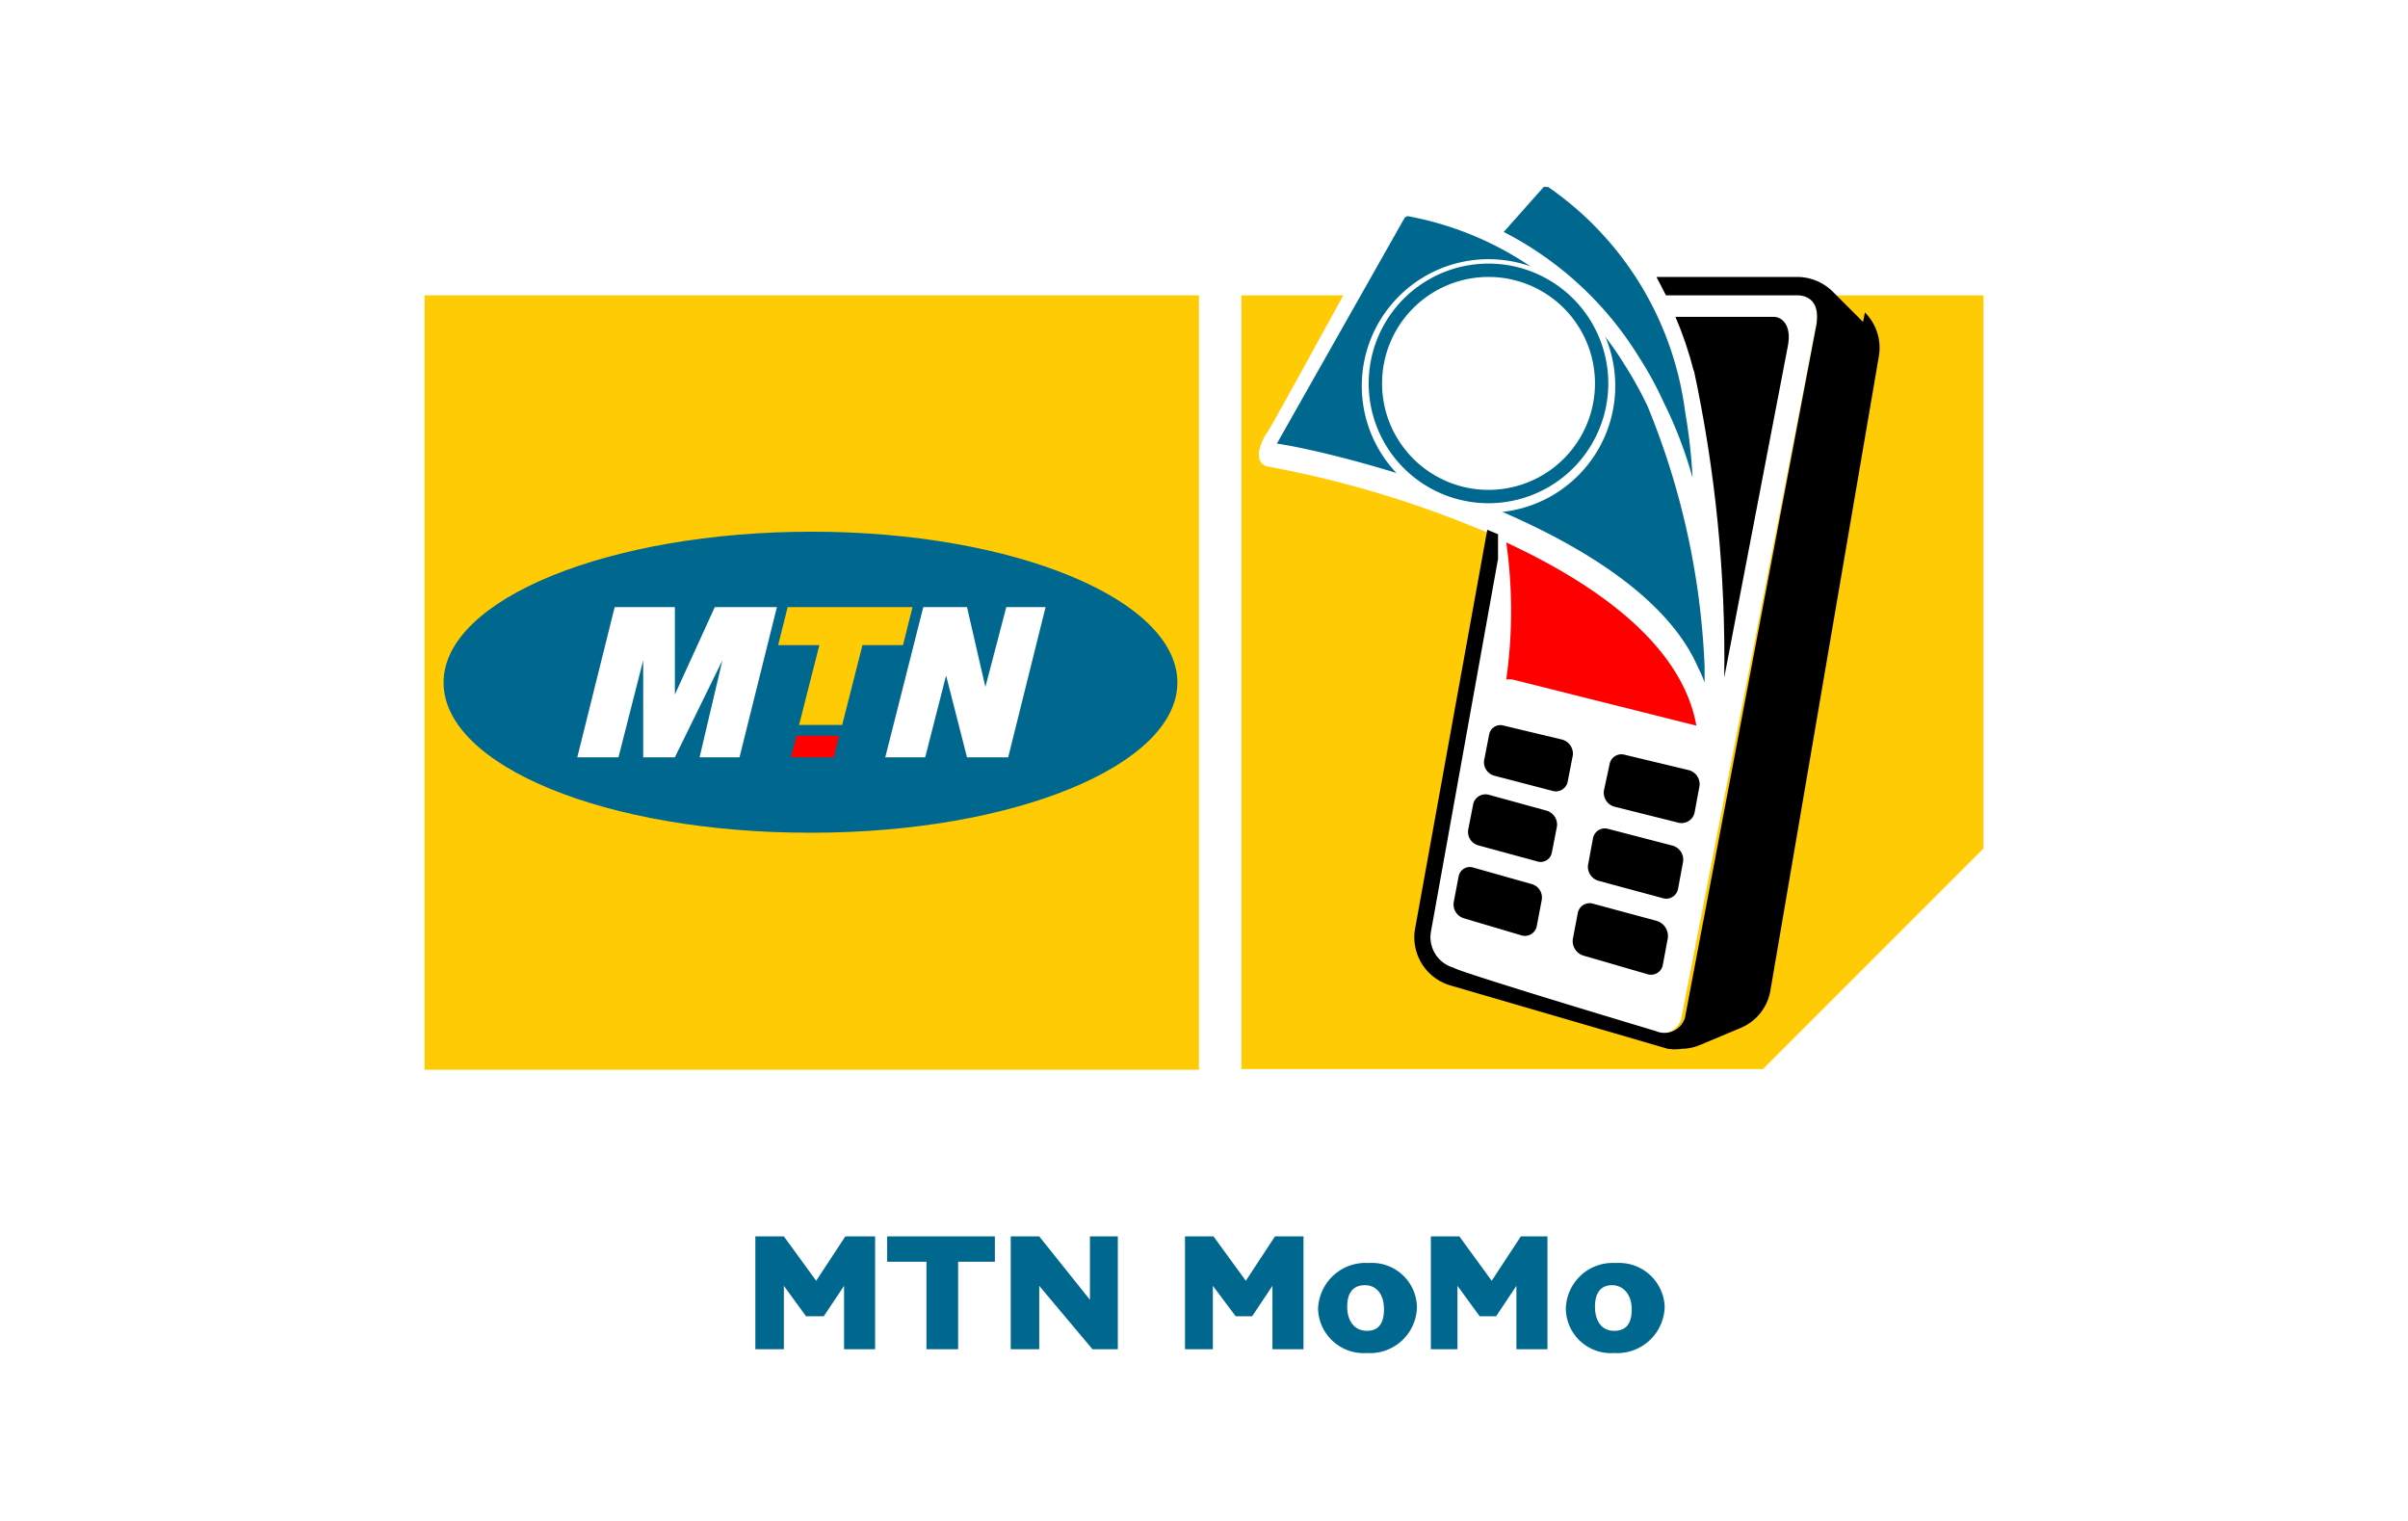 <svg xmlns="http://www.w3.org/2000/svg" width="38" height="24" fill="none" aria-labelledby="pi-mtn_mobile_money" role="img" viewBox="0 0 38 24"><title id="pi-mtn_mobile_money">MTN Mobile Money</title><path fill="#fff" d="M0 0h38v24H0z"/><path fill="#00678F" d="M25.47 21c-.19 0-.3-.15-.3-.38s.1-.34.27-.34.31.14.31.38-.1.34-.28.34m0 .35a.75.75 0 0 0 .8-.73.72.72 0 0 0-.77-.69.74.74 0 0 0-.79.73.71.71 0 0 0 .76.69M24 19.51l-.46.7-.51-.7h-.45v1.78H23v-1l.35.48h.26l.32-.48v1h.49v-1.78zM21.57 21c-.19 0-.31-.15-.31-.38s.1-.34.28-.34.3.14.3.38-.1.34-.27.34m0 .35a.74.74 0 0 0 .79-.73.71.71 0 0 0-.76-.69.75.75 0 0 0-.8.73.72.72 0 0 0 .77.69m-1.45-1.84-.46.7-.51-.7h-.45v1.78h.44v-1l.36.48h.26l.32-.48v1h.49v-1.78zm-2.92 0v1l-.8-1h-.45v1.78h.45v-1l.84 1h.4v-1.78zm-2.58.4v1.38h.5v-1.38h.58v-.4H14v.4zm-1.28-.4-.46.7-.51-.7h-.45v1.78h.45v-1l.35.48H13l.32-.48v1h.49v-1.78z"/><path fill="#fff" d="M32 13.4V4.66a.67.67 0 0 0-.7-.66H6v13.55h21.8a.64.64 0 0 0 .48-.2l3.47-3.47a.67.67 0 0 0 .2-.48"/><path fill="#FFCB05" d="M31.3 4.66H19.59v12.21h8.23l3.48-3.48z"/><path fill="#fff" d="M28.36 4.65h-2.07a4.9 4.9 0 0 0-1.72-1.95.24.24 0 0 0-.14-.05.32.32 0 0 0-.26.1l-.7.79a6 6 0 0 0-1.23-.39s-.17 0-.24.08c-.21.33-1.91 3.47-2 3.59s-.25.47 0 .54a16.6 16.6 0 0 1 3.58 1.09v.39l-1.06 5.89a.5.5 0 0 0 .36.56s-.14-.06 3.19 1a.34.34 0 0 0 .39-.087.34.34 0 0 0 .07-.123l2.12-10.89c.1-.44-.12-.53-.29-.54"/><path fill="#FFCB05" d="M6.7 4.66h12.22v12.22H6.7z"/><path fill="#00678F" d="M12.81 13.14c3.18 0 5.77-1.06 5.77-2.37S16 8.39 12.81 8.39 7 9.45 7 10.77s2.58 2.37 5.77 2.37"/><path fill="#FFCB05" d="m14.25 10.18.15-.6h-1.97l-.15.6h.65l-.32 1.26h.68l.32-1.26z"/><path fill="#fff" d="M12.26 9.58h-.98l-.63 1.38V9.58H9.7l-.59 2.37h.65l.39-1.53v1.53h.5l.75-1.53-.36 1.53h.63zm4.24 0h-.62l-.33 1.26-.29-1.26h-.69l-.6 2.37h.63l.33-1.29.33 1.29h.65z"/><path fill="red" d="m12.57 11.61-.09.34h.68l.08-.34z"/><path fill="#00678F" d="m24.37 2.94-.64.72a5.4 5.4 0 0 1 2.15 2q.21.327.37.68.288.578.46 1.2a9 9 0 0 0-.12-1.06 5.1 5.1 0 0 0-2.16-3.53h-.06"/><path fill="#000" d="M26.73 5.84c.342 1.594.503 3.22.48 4.85l1-5.21C28.29 5.1 28.09 5 28 5h-1.56q.179.419.29.86"/><path fill="red" d="m23.86 10.72 2.91.73c-.23-1.28-1.58-2.23-3-2.89a7.7 7.7 0 0 1 0 2.16"/><path fill="#000" d="m29.4 5.08-.48-.48a.8.8 0 0 0-.56-.23h-2.22l.15.29h2.07c.17 0 .39.1.29.54l-2.06 10.86a.34.34 0 0 1-.321.238.34.34 0 0 1-.139-.028c-3.33-1-3.19-1-3.19-1a.5.5 0 0 1-.36-.56l1.06-5.89v-.39l-.17-.07-1.14 6.3a.79.79 0 0 0 .56.89l3.43 1a.8.8 0 0 0 .22 0 .8.8 0 0 0 .31-.07l.62-.26a.78.78 0 0 0 .47-.6l1.71-10a.79.79 0 0 0-.22-.69"/><path fill="#000" d="M25.31 12.48a.23.23 0 0 0 .17.25l1 .25a.21.21 0 0 0 .26-.15l.08-.43a.23.23 0 0 0-.18-.25l-1-.24a.19.19 0 0 0-.21.076.2.2 0 0 0-.03.074zM23.42 12a.22.22 0 0 0 .16.24l.92.24a.19.19 0 0 0 .24-.15l.08-.41a.23.23 0 0 0-.17-.25l-.92-.22a.18.18 0 0 0-.23.14zm1.64 1.65a.23.23 0 0 0 .17.25l1 .27a.19.19 0 0 0 .25-.14l.08-.43a.23.23 0 0 0-.18-.26l-1-.26a.19.19 0 0 0-.208.07.2.2 0 0 0-.032.07zm-1.89-.56a.22.22 0 0 0 .16.25l.92.25a.18.18 0 0 0 .24-.14l.08-.41a.23.23 0 0 0-.17-.25l-.91-.25a.2.2 0 0 0-.24.14zm1.65 1.73a.24.24 0 0 0 .17.26l1 .29a.19.19 0 0 0 .25-.14l.08-.43a.25.25 0 0 0-.18-.27l-1-.27a.19.19 0 0 0-.208.07.2.2 0 0 0-.032.07zm-1.88-.58a.23.23 0 0 0 .16.25l.91.27a.19.19 0 0 0 .208-.07.2.2 0 0 0 .032-.07l.08-.42a.22.22 0 0 0-.16-.25l-.92-.26a.18.18 0 0 0-.23.13z"/><path fill="#00678F" d="M22.17 3.43 20.15 7c.86.12 5.67 1.26 6.65 3.54q.058.111.1.23v-.25a12.1 12.1 0 0 0-.9-4.11 6 6 0 0 0-.36-.65 5.1 5.1 0 0 0-3.43-2.35"/><path fill="#fff" d="M23.49 8.09a2 2 0 1 0 0-4 2 2 0 0 0 0 4"/><path fill="#00678F" d="M25.17 6.05a1.68 1.68 0 1 1-3.36 0 1.68 1.68 0 0 1 3.36 0m.21 0a1.89 1.89 0 1 0-3.781 0 1.89 1.89 0 0 0 3.781 0"/></svg>